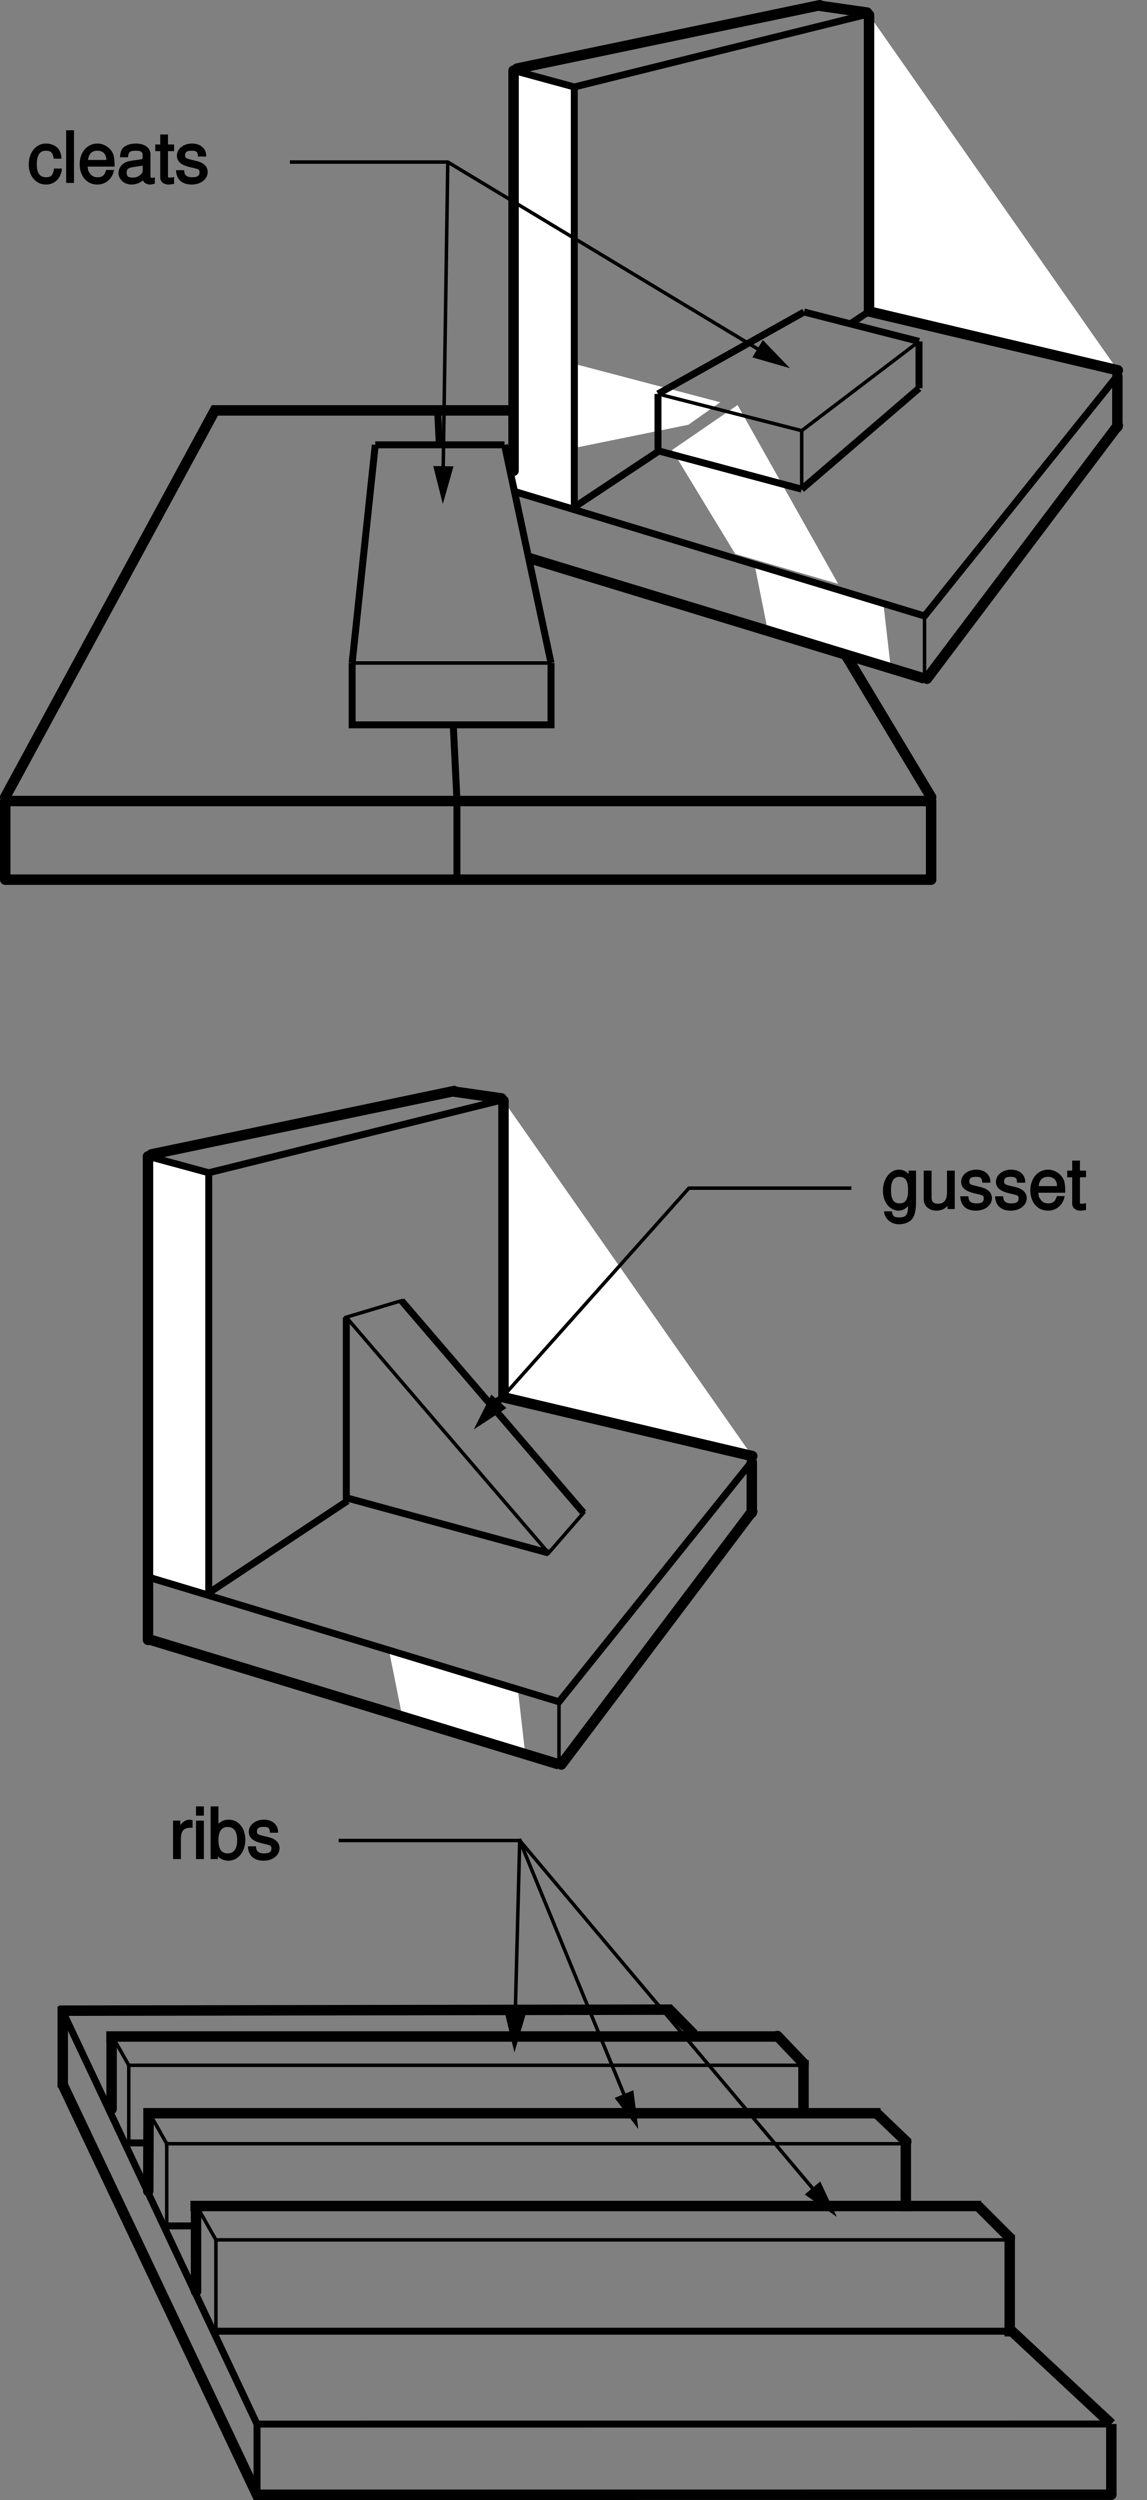 <?xml version="1.0" encoding="UTF-8"?>
<svg xmlns="http://www.w3.org/2000/svg" xmlns:xlink="http://www.w3.org/1999/xlink" width="164.72pt" height="358.96pt" viewBox="0 0 164.72 358.96" version="1.1">
<rect x="0" y="0" width="164.72" height="358.96" fill="#808080" stroke="none"/>
<defs>
<g>
<symbol overflow="visible" id="glyph0-0">
<path style="stroke:none;" d=""/>
</symbol>
<symbol overflow="visible" id="glyph0-1">
<path style="stroke:none;" d="M 4.844 -3.609 C 4.812 -4.125 4.656 -4.547 4.453 -4.844 C 4.094 -5.328 3.375 -5.656 2.641 -5.656 C 1.219 -5.656 0.156 -4.406 0.156 -2.656 C 0.156 -0.969 1.203 0.234 2.625 0.234 C 3.875 0.234 4.812 -0.656 4.922 -2.062 L 3.797 -2.062 C 3.641 -1.094 3.359 -0.812 2.656 -0.812 C 1.734 -0.812 1.312 -1.422 1.312 -2.656 C 1.312 -3.969 1.719 -4.625 2.625 -4.625 C 3.328 -4.625 3.625 -4.344 3.734 -3.484 L 4.859 -3.484 Z M 4.844 -3.609 "/>
</symbol>
<symbol overflow="visible" id="glyph0-2">
<path style="stroke:none;" d="M 1.516 -7.562 L 0.531 -7.562 L 0.531 0 L 1.656 0 L 1.656 -7.562 Z M 1.516 -7.562 "/>
</symbol>
<symbol overflow="visible" id="glyph0-3">
<path style="stroke:none;" d="M 5.266 -2.469 C 5.266 -3.266 5.203 -3.75 5.062 -4.141 C 4.719 -5 3.781 -5.656 2.797 -5.656 C 1.344 -5.656 0.25 -4.406 0.25 -2.688 C 0.25 -0.953 1.297 0.234 2.781 0.234 C 3.984 0.234 4.953 -0.578 5.188 -1.859 L 4.062 -1.859 C 3.797 -1.031 3.484 -0.812 2.812 -0.812 C 2.281 -0.812 1.938 -1.016 1.656 -1.453 C 1.453 -1.75 1.422 -1.953 1.406 -2.344 L 5.266 -2.344 Z M 1.438 -3.156 C 1.5 -4.125 1.953 -4.625 2.797 -4.625 C 3.641 -4.625 4.078 -4.094 4.078 -3.297 L 1.438 -3.297 Z M 1.438 -3.156 "/>
</symbol>
<symbol overflow="visible" id="glyph0-4">
<path style="stroke:none;" d="M 5.344 -0.766 C 5.266 -0.734 5.219 -0.734 5.172 -0.734 C 4.875 -0.734 4.859 -0.75 4.859 -1.016 L 4.859 -4.094 C 4.859 -5.016 4.047 -5.656 2.75 -5.656 C 1.984 -5.656 1.266 -5.406 0.906 -5.016 C 0.656 -4.734 0.516 -4.344 0.484 -3.688 L 1.625 -3.688 C 1.703 -4.453 1.938 -4.625 2.719 -4.625 C 3.484 -4.625 3.734 -4.469 3.734 -3.969 L 3.734 -3.75 C 3.734 -3.391 3.703 -3.406 3.016 -3.312 C 1.844 -3.156 1.656 -3.125 1.344 -2.984 C 0.734 -2.734 0.266 -2.125 0.266 -1.453 C 0.266 -0.5 1.078 0.234 2.141 0.234 C 2.797 0.234 3.438 -0.047 3.797 -0.375 C 3.828 -0.125 4.234 0.234 4.781 0.234 C 4.953 0.234 5.062 0.203 5.484 0.109 L 5.484 -0.797 Z M 3.734 -1.781 C 3.734 -1.5 3.703 -1.438 3.453 -1.203 C 3.109 -0.891 2.812 -0.766 2.312 -0.766 C 1.672 -0.766 1.438 -0.938 1.438 -1.469 C 1.438 -2.016 1.656 -2.172 2.547 -2.297 C 3.438 -2.422 3.609 -2.453 3.734 -2.516 Z M 3.734 -1.781 "/>
</symbol>
<symbol overflow="visible" id="glyph0-5">
<path style="stroke:none;" d="M 2.547 -5.516 L 1.812 -5.516 L 1.812 -6.953 L 0.703 -6.953 L 0.703 -5.516 L -0.016 -5.516 L -0.016 -4.562 L 0.703 -4.562 L 0.703 -0.734 C 0.703 -0.188 1.203 0.234 1.859 0.234 C 2.078 0.234 2.266 0.203 2.688 0.141 L 2.688 -0.844 C 2.422 -0.781 2.312 -0.766 2.141 -0.766 C 1.781 -0.766 1.812 -0.734 1.812 -1.094 L 1.812 -4.562 L 2.688 -4.562 L 2.688 -5.516 Z M 2.547 -5.516 "/>
</symbol>
<symbol overflow="visible" id="glyph0-6">
<path style="stroke:none;" d="M 4.516 -3.906 C 4.516 -4.938 3.688 -5.656 2.484 -5.656 C 1.266 -5.656 0.312 -4.891 0.312 -3.922 C 0.312 -3.094 0.891 -2.578 2.125 -2.281 L 2.906 -2.094 C 3.484 -1.953 3.562 -1.875 3.562 -1.5 C 3.562 -1 3.234 -0.812 2.5 -0.812 C 2.047 -0.812 1.766 -0.906 1.562 -1.125 C 1.438 -1.266 1.406 -1.312 1.344 -1.828 L 0.188 -1.828 C 0.234 -0.484 1.062 0.234 2.438 0.234 C 3.75 0.234 4.734 -0.547 4.734 -1.562 C 4.734 -2.344 4.156 -2.906 3.109 -3.156 L 2.312 -3.344 C 1.625 -3.516 1.484 -3.594 1.484 -3.953 C 1.484 -4.453 1.766 -4.625 2.453 -4.625 C 3.125 -4.625 3.328 -4.453 3.344 -3.781 L 4.516 -3.781 Z M 4.516 -3.906 "/>
</symbol>
<symbol overflow="visible" id="glyph0-7">
<path style="stroke:none;" d="M 3.891 -5.375 L 3.891 -4.609 L 4.141 -4.703 C 3.719 -5.344 3.156 -5.656 2.5 -5.656 C 1.234 -5.656 0.203 -4.344 0.203 -2.656 C 0.203 -1.781 0.453 -1.047 0.906 -0.516 C 1.297 -0.062 1.906 0.234 2.438 0.234 C 3.062 0.234 3.625 -0.094 4.062 -0.75 L 3.812 -0.844 L 3.812 -0.562 C 3.812 0.828 3.562 1.203 2.531 1.203 C 1.812 1.203 1.594 1.062 1.484 0.328 L 0.359 0.328 C 0.453 1.438 1.375 2.188 2.516 2.188 C 3.281 2.188 4.016 1.891 4.359 1.469 C 4.766 0.984 4.953 0.234 4.953 -0.984 L 4.953 -5.516 L 3.891 -5.516 Z M 2.578 -4.625 C 3.453 -4.625 3.812 -4.016 3.812 -2.688 C 3.812 -1.406 3.453 -0.812 2.578 -0.812 C 1.719 -0.812 1.359 -1.422 1.359 -2.703 C 1.359 -3.984 1.719 -4.625 2.578 -4.625 Z M 2.578 -4.625 "/>
</symbol>
<symbol overflow="visible" id="glyph0-8">
<path style="stroke:none;" d="M 4.953 -0.125 L 4.953 -5.516 L 3.844 -5.516 L 3.844 -2.406 C 3.844 -1.328 3.438 -0.766 2.562 -0.766 C 1.906 -0.766 1.625 -1.031 1.625 -1.656 L 1.625 -5.516 L 0.5 -5.516 L 0.5 -1.328 C 0.5 -0.453 1.297 0.234 2.312 0.234 C 3.094 0.234 3.688 -0.078 4.172 -0.766 L 3.922 -0.859 L 3.922 0 L 4.953 0 Z M 4.953 -0.125 "/>
</symbol>
<symbol overflow="visible" id="glyph0-9">
<path style="stroke:none;" d="M 0.547 -5.375 L 0.547 0 L 1.672 0 L 1.672 -2.844 C 1.688 -4.109 2.062 -4.547 3.344 -4.5 L 3.344 -5.609 C 3.062 -5.656 2.984 -5.656 2.891 -5.656 C 2.344 -5.656 1.828 -5.297 1.344 -4.516 L 1.594 -4.422 L 1.594 -5.516 L 0.547 -5.516 Z M 0.547 -5.375 "/>
</symbol>
<symbol overflow="visible" id="glyph0-10">
<path style="stroke:none;" d="M 1.5 -5.516 L 0.516 -5.516 L 0.516 0 L 1.641 0 L 1.641 -5.516 Z M 1.5 -7.562 L 0.516 -7.562 L 0.516 -6.234 L 1.641 -6.234 L 1.641 -7.562 Z M 1.5 -7.562 "/>
</symbol>
<symbol overflow="visible" id="glyph0-11">
<path style="stroke:none;" d="M 0.391 -7.422 L 0.391 0 L 1.438 0 L 1.438 -0.797 L 1.188 -0.703 C 1.578 -0.094 2.219 0.234 2.953 0.234 C 4.328 0.234 5.375 -1.031 5.375 -2.766 C 5.375 -4.469 4.375 -5.656 2.984 -5.656 C 2.266 -5.656 1.656 -5.344 1.266 -4.766 L 1.516 -4.656 L 1.516 -7.562 L 0.391 -7.562 Z M 2.828 -4.609 C 3.766 -4.609 4.203 -3.938 4.203 -2.688 C 4.203 -1.484 3.734 -0.812 2.828 -0.812 C 1.938 -0.812 1.516 -1.484 1.516 -2.703 C 1.516 -3.938 1.938 -4.609 2.828 -4.609 Z M 2.828 -4.609 "/>
</symbol>
</g>
<clipPath id="clip1">
  <path d="M 124 52 L 164.719 52 L 164.719 106 L 124 106 Z M 124 52 "/>
</clipPath>
<clipPath id="clip2">
  <path d="M 116 0 L 164.719 0 L 164.719 62 L 116 62 Z M 116 0 "/>
</clipPath>
<clipPath id="clip3">
  <path d="M 127 48 L 164.719 48 L 164.719 95 L 127 95 Z M 127 48 "/>
</clipPath>
<clipPath id="clip4">
  <path d="M 3 283 L 164.719 283 L 164.719 354 L 3 354 Z M 3 283 "/>
</clipPath>
<clipPath id="clip5">
  <path d="M 136 326 L 164.719 326 L 164.719 357 L 136 357 Z M 136 326 "/>
</clipPath>
<clipPath id="clip6">
  <path d="M 0 290 L 164.719 290 L 164.719 358.961 L 0 358.961 Z M 0 290 "/>
</clipPath>
<clipPath id="clip7">
  <path d="M 158 347 L 161 347 L 161 358.961 L 158 358.961 Z M 158 347 "/>
</clipPath>
<clipPath id="clip8">
  <path d="M 36 347 L 38 347 L 38 358.961 L 36 358.961 Z M 36 347 "/>
</clipPath>
</defs>
<g id="surface1">
<path style="fill:none;stroke-width:15;stroke-linecap:round;stroke-linejoin:miter;stroke:rgb(0%,0%,0%);stroke-opacity:1;stroke-miterlimit:4;" d="M 1337.188 2445.069 L 1213.867 2650.498 " transform="matrix(0.1,0,0,-0.1,0,358.96)"/>
<path style="fill:none;stroke-width:15;stroke-linecap:round;stroke-linejoin:miter;stroke:rgb(0%,0%,0%);stroke-opacity:1;stroke-miterlimit:4;" d="M 736.094 3000.342 L 308.555 3000.342 L 7.5 2445.069 " transform="matrix(0.1,0,0,-0.1,0,358.96)"/>
<path style=" stroke:none;fill-rule:nonzero;fill:rgb(100%,100%,100%);fill-opacity:1;" d="M 110.152 90.016 L 127.895 95.66 L 126.816 86.254 L 108.27 80.605 L 110.152 90.016 "/>
<path style="fill:none;stroke-width:15;stroke-linecap:butt;stroke-linejoin:miter;stroke:rgb(0%,0%,0%);stroke-opacity:1;stroke-miterlimit:4;" d="M 7.5 2326.553 L 1337.188 2326.553 " transform="matrix(0.1,0,0,-0.1,0,358.96)"/>
<path style="fill:none;stroke-width:15;stroke-linecap:butt;stroke-linejoin:miter;stroke:rgb(0%,0%,0%);stroke-opacity:1;stroke-miterlimit:4;" d="M 7.5 2439.444 L 1337.188 2439.444 " transform="matrix(0.1,0,0,-0.1,0,358.96)"/>
<path style="fill:none;stroke-width:15;stroke-linecap:round;stroke-linejoin:miter;stroke:rgb(0%,0%,0%);stroke-opacity:1;stroke-miterlimit:4;" d="M 1337.188 2439.444 L 1337.188 2326.553 " transform="matrix(0.1,0,0,-0.1,0,358.96)"/>
<path style="fill:none;stroke-width:15;stroke-linecap:round;stroke-linejoin:miter;stroke:rgb(0%,0%,0%);stroke-opacity:1;stroke-miterlimit:4;" d="M 7.5 2439.444 L 7.5 2326.553 " transform="matrix(0.1,0,0,-0.1,0,358.96)"/>
<path style="fill:none;stroke-width:10;stroke-linecap:round;stroke-linejoin:miter;stroke:rgb(0%,0%,0%);stroke-opacity:1;stroke-miterlimit:4;" d="M 656.211 2326.553 L 656.211 2441.475 L 650.898 2548.897 " transform="matrix(0.1,0,0,-0.1,0,358.96)"/>
<path style="fill:none;stroke-width:10;stroke-linecap:round;stroke-linejoin:miter;stroke:rgb(0%,0%,0%);stroke-opacity:1;stroke-miterlimit:4;" d="M 630.625 2956.827 L 628.438 3001.241 " transform="matrix(0.1,0,0,-0.1,0,358.96)"/>
<path style="fill-rule:nonzero;fill:rgb(100%,100%,100%);fill-opacity:1;stroke-width:10;stroke-linecap:butt;stroke-linejoin:miter;stroke:rgb(0%,0%,0%);stroke-opacity:1;stroke-miterlimit:4;" d="M 739.102 2883.78 L 824.727 2858.155 L 824.727 3464.717 L 739.102 3488.037 " transform="matrix(0.1,0,0,-0.1,0,358.96)"/>
<path style="fill-rule:nonzero;fill:rgb(100%,100%,100%);fill-opacity:1;stroke-width:15;stroke-linecap:butt;stroke-linejoin:miter;stroke:rgb(0%,0%,0%);stroke-opacity:1;stroke-miterlimit:4;" d="M 1327.734 2615.225 L 759.922 2788.272 " transform="matrix(0.1,0,0,-0.1,0,358.96)"/>
<path style="fill:none;stroke-width:10;stroke-linecap:butt;stroke-linejoin:miter;stroke:rgb(0%,0%,0%);stroke-opacity:1;stroke-miterlimit:4;" d="M 826.914 2862.803 L 945.508 2941.553 " transform="matrix(0.1,0,0,-0.1,0,358.96)"/>
<path style="fill-rule:nonzero;fill:rgb(100%,100%,100%);fill-opacity:1;stroke-width:10;stroke-linecap:butt;stroke-linejoin:miter;stroke:rgb(0%,0%,0%);stroke-opacity:1;stroke-miterlimit:4;" d="M 1222.227 3125.264 L 1248.008 3142.373 " transform="matrix(0.1,0,0,-0.1,0,358.96)"/>
<path style="fill-rule:nonzero;fill:rgb(100%,100%,100%);fill-opacity:1;stroke-width:10;stroke-linecap:round;stroke-linejoin:miter;stroke:rgb(0%,0%,0%);stroke-opacity:1;stroke-miterlimit:4;" d="M 824.727 3464.717 L 1248.906 3569.991 " transform="matrix(0.1,0,0,-0.1,0,358.96)"/>
<path style="fill-rule:nonzero;fill:rgb(100%,100%,100%);fill-opacity:1;stroke-width:15;stroke-linecap:round;stroke-linejoin:miter;stroke:rgb(0%,0%,0%);stroke-opacity:1;stroke-miterlimit:4;" d="M 742.539 3491.162 L 1177.227 3582.1 " transform="matrix(0.1,0,0,-0.1,0,358.96)"/>
<path style="fill-rule:nonzero;fill:rgb(100%,100%,100%);fill-opacity:1;stroke-width:15;stroke-linecap:round;stroke-linejoin:miter;stroke:rgb(0%,0%,0%);stroke-opacity:1;stroke-miterlimit:4;" d="M 1176.328 3581.436 L 1245.117 3571.553 " transform="matrix(0.1,0,0,-0.1,0,358.96)"/>
<path style=" stroke:none;fill-rule:nonzero;fill:rgb(100%,100%,100%);fill-opacity:1;" d="M 133.113 97.453 L 160.531 61.098 "/>
<g clip-path="url(#clip1)" clip-rule="nonzero">
<path style="fill:none;stroke-width:15;stroke-linecap:round;stroke-linejoin:miter;stroke:rgb(0%,0%,0%);stroke-opacity:1;stroke-miterlimit:4;" d="M 1331.133 2615.069 L 1605.312 2978.623 " transform="matrix(0.1,0,0,-0.1,0,358.96)"/>
</g>
<path style="fill:none;stroke-width:15;stroke-linecap:round;stroke-linejoin:miter;stroke:rgb(0%,0%,0%);stroke-opacity:1;stroke-miterlimit:4;" d="M 1604.648 2976.631 L 1604.648 3049.209 " transform="matrix(0.1,0,0,-0.1,0,358.96)"/>
<path style=" stroke:none;fill-rule:nonzero;fill:rgb(100%,100%,100%);fill-opacity:1;" d="M 160.531 53.168 L 124.801 44.723 L 124.801 2.141 "/>
<g clip-path="url(#clip2)" clip-rule="nonzero">
<path style="fill:none;stroke-width:15;stroke-linecap:round;stroke-linejoin:miter;stroke:rgb(0%,0%,0%);stroke-opacity:1;stroke-miterlimit:4;" d="M 1605.312 3057.92 L 1248.008 3142.373 L 1248.008 3568.194 " transform="matrix(0.1,0,0,-0.1,0,358.96)"/>
</g>
<path style="fill:none;stroke-width:5;stroke-linecap:round;stroke-linejoin:miter;stroke:rgb(0%,0%,0%);stroke-opacity:1;stroke-miterlimit:4;" d="M 1327.734 2617.764 L 1327.734 2705.147 " transform="matrix(0.1,0,0,-0.1,0,358.96)"/>
<path style="fill-rule:nonzero;fill:rgb(100%,100%,100%);fill-opacity:1;stroke-width:10;stroke-linecap:round;stroke-linejoin:miter;stroke:rgb(0%,0%,0%);stroke-opacity:1;stroke-miterlimit:4;" d="M 1327.734 2705.147 L 739.102 2883.78 " transform="matrix(0.1,0,0,-0.1,0,358.96)"/>
<path style=" stroke:none;fill-rule:nonzero;fill:rgb(100%,100%,100%);fill-opacity:1;" d="M 132.773 88.445 L 160.105 54.398 "/>
<g clip-path="url(#clip3)" clip-rule="nonzero">
<path style="fill:none;stroke-width:10;stroke-linecap:round;stroke-linejoin:miter;stroke:rgb(0%,0%,0%);stroke-opacity:1;stroke-miterlimit:4;" d="M 1327.734 2705.147 L 1601.055 3045.616 " transform="matrix(0.1,0,0,-0.1,0,358.96)"/>
</g>
<path style="fill:none;stroke-width:15;stroke-linecap:round;stroke-linejoin:miter;stroke:rgb(0%,0%,0%);stroke-opacity:1;stroke-miterlimit:4;" d="M 737.539 3488.233 L 737.539 2913.623 " transform="matrix(0.1,0,0,-0.1,0,358.96)"/>
<path style=" stroke:none;fill-rule:nonzero;fill:rgb(100%,100%,100%);fill-opacity:1;" d="M 83.004 52.383 L 83.004 64.211 L 98.863 60.984 L 103.434 57.758 L 83.004 52.383 "/>
<path style=" stroke:none;fill-rule:nonzero;fill:rgb(100%,100%,100%);fill-opacity:1;" d="M 96.512 64.613 L 105.918 58.16 L 120.367 83.832 L 105.582 79.531 L 96.512 64.613 "/>
<path style="fill:none;stroke-width:10;stroke-linecap:butt;stroke-linejoin:miter;stroke:rgb(0%,0%,0%);stroke-opacity:1;stroke-miterlimit:4;" d="M 1151.328 2887.217 L 944.922 2942.412 L 944.922 3024.014 " transform="matrix(0.1,0,0,-0.1,0,358.96)"/>
<path style="fill:none;stroke-width:5;stroke-linecap:butt;stroke-linejoin:miter;stroke:rgb(0%,0%,0%);stroke-opacity:1;stroke-miterlimit:4;" d="M 944.922 3024.014 L 1151.328 2971.241 " transform="matrix(0.1,0,0,-0.1,0,358.96)"/>
<path style="fill:none;stroke-width:5;stroke-linecap:butt;stroke-linejoin:miter;stroke:rgb(0%,0%,0%);stroke-opacity:1;stroke-miterlimit:4;" d="M 1151.328 2971.241 L 1151.328 2887.217 " transform="matrix(0.1,0,0,-0.1,0,358.96)"/>
<path style="fill-rule:nonzero;fill:rgb(100%,100%,100%);fill-opacity:1;stroke-width:10;stroke-linecap:butt;stroke-linejoin:miter;stroke:rgb(0%,0%,0%);stroke-opacity:1;stroke-miterlimit:4;" d="M 1154.688 3141.631 L 1319.805 3099.405 " transform="matrix(0.1,0,0,-0.1,0,358.96)"/>
<path style="fill:none;stroke-width:10;stroke-linecap:butt;stroke-linejoin:miter;stroke:rgb(0%,0%,0%);stroke-opacity:1;stroke-miterlimit:4;" d="M 1319.805 3099.405 L 1319.805 3032.178 " transform="matrix(0.1,0,0,-0.1,0,358.96)"/>
<path style="fill:none;stroke-width:10;stroke-linecap:butt;stroke-linejoin:miter;stroke:rgb(0%,0%,0%);stroke-opacity:1;stroke-miterlimit:4;" d="M 1151.328 2887.217 L 1319.805 3032.178 " transform="matrix(0.1,0,0,-0.1,0,358.96)"/>
<path style="fill-rule:nonzero;fill:rgb(100%,100%,100%);fill-opacity:1;stroke-width:5;stroke-linecap:butt;stroke-linejoin:miter;stroke:rgb(0%,0%,0%);stroke-opacity:1;stroke-miterlimit:4;" d="M 1151.328 2971.241 L 1319.805 3099.405 " transform="matrix(0.1,0,0,-0.1,0,358.96)"/>
<path style="fill:none;stroke-width:10;stroke-linecap:butt;stroke-linejoin:miter;stroke:rgb(0%,0%,0%);stroke-opacity:1;stroke-miterlimit:4;" d="M 944.922 3024.014 L 1154.688 3141.631 " transform="matrix(0.1,0,0,-0.1,0,358.96)"/>
<path style=" stroke:none;fill-rule:nonzero;fill:rgb(100%,100%,100%);fill-opacity:1;" d="M 57.656 245.918 L 75.395 251.562 L 74.32 242.156 L 55.773 236.512 L 57.656 245.918 "/>
<path style="fill-rule:nonzero;fill:rgb(100%,100%,100%);fill-opacity:1;stroke-width:10;stroke-linecap:butt;stroke-linejoin:miter;stroke:rgb(0%,0%,0%);stroke-opacity:1;stroke-miterlimit:4;" d="M 214.102 1324.756 L 299.766 1299.131 L 299.766 1905.694 L 214.102 1928.975 " transform="matrix(0.1,0,0,-0.1,0,358.96)"/>
<path style="fill-rule:nonzero;fill:rgb(100%,100%,100%);fill-opacity:1;stroke-width:15;stroke-linecap:butt;stroke-linejoin:miter;stroke:rgb(0%,0%,0%);stroke-opacity:1;stroke-miterlimit:4;" d="M 802.773 1056.202 L 216.523 1234.991 " transform="matrix(0.1,0,0,-0.1,0,358.96)"/>
<path style="fill:none;stroke-width:10;stroke-linecap:butt;stroke-linejoin:miter;stroke:rgb(0%,0%,0%);stroke-opacity:1;stroke-miterlimit:4;" d="M 301.914 1303.819 L 499.141 1434.717 " transform="matrix(0.1,0,0,-0.1,0,358.96)"/>
<path style="fill-rule:nonzero;fill:rgb(100%,100%,100%);fill-opacity:1;stroke-width:10;stroke-linecap:butt;stroke-linejoin:miter;stroke:rgb(0%,0%,0%);stroke-opacity:1;stroke-miterlimit:4;" d="M 704.922 1572.217 L 723.047 1583.35 " transform="matrix(0.1,0,0,-0.1,0,358.96)"/>
<path style="fill-rule:nonzero;fill:rgb(100%,100%,100%);fill-opacity:1;stroke-width:10;stroke-linecap:round;stroke-linejoin:miter;stroke:rgb(0%,0%,0%);stroke-opacity:1;stroke-miterlimit:4;" d="M 299.766 1905.694 L 723.945 2010.967 " transform="matrix(0.1,0,0,-0.1,0,358.96)"/>
<path style="fill-rule:nonzero;fill:rgb(100%,100%,100%);fill-opacity:1;stroke-width:15;stroke-linecap:round;stroke-linejoin:miter;stroke:rgb(0%,0%,0%);stroke-opacity:1;stroke-miterlimit:4;" d="M 217.539 1932.139 L 652.266 2023.077 " transform="matrix(0.1,0,0,-0.1,0,358.96)"/>
<path style="fill-rule:nonzero;fill:rgb(100%,100%,100%);fill-opacity:1;stroke-width:15;stroke-linecap:round;stroke-linejoin:miter;stroke:rgb(0%,0%,0%);stroke-opacity:1;stroke-miterlimit:4;" d="M 651.367 2022.373 L 720.156 2012.53 " transform="matrix(0.1,0,0,-0.1,0,358.96)"/>
<path style="fill-rule:nonzero;fill:rgb(100%,100%,100%);fill-opacity:1;stroke-width:15;stroke-linecap:round;stroke-linejoin:miter;stroke:rgb(0%,0%,0%);stroke-opacity:1;stroke-miterlimit:4;" d="M 806.133 1056.045 L 1080.312 1419.6 " transform="matrix(0.1,0,0,-0.1,0,358.96)"/>
<path style="fill:none;stroke-width:15;stroke-linecap:round;stroke-linejoin:miter;stroke:rgb(0%,0%,0%);stroke-opacity:1;stroke-miterlimit:4;" d="M 1079.648 1417.608 L 1079.648 1490.147 " transform="matrix(0.1,0,0,-0.1,0,358.96)"/>
<path style="fill-rule:nonzero;fill:rgb(100%,100%,100%);fill-opacity:1;stroke-width:15;stroke-linecap:round;stroke-linejoin:miter;stroke:rgb(0%,0%,0%);stroke-opacity:1;stroke-miterlimit:4;" d="M 1080.312 1498.897 L 723.047 1583.35 L 723.047 2009.17 " transform="matrix(0.1,0,0,-0.1,0,358.96)"/>
<path style="fill:none;stroke-width:5;stroke-linecap:round;stroke-linejoin:miter;stroke:rgb(0%,0%,0%);stroke-opacity:1;stroke-miterlimit:4;" d="M 802.773 1058.741 L 802.773 1146.123 " transform="matrix(0.1,0,0,-0.1,0,358.96)"/>
<path style="fill-rule:nonzero;fill:rgb(100%,100%,100%);fill-opacity:1;stroke-width:10;stroke-linecap:round;stroke-linejoin:miter;stroke:rgb(0%,0%,0%);stroke-opacity:1;stroke-miterlimit:4;" d="M 802.773 1146.123 L 214.102 1324.756 " transform="matrix(0.1,0,0,-0.1,0,358.96)"/>
<path style="fill-rule:nonzero;fill:rgb(100%,100%,100%);fill-opacity:1;stroke-width:10;stroke-linecap:round;stroke-linejoin:miter;stroke:rgb(0%,0%,0%);stroke-opacity:1;stroke-miterlimit:4;" d="M 802.773 1146.123 L 1076.055 1486.592 " transform="matrix(0.1,0,0,-0.1,0,358.96)"/>
<path style="fill:none;stroke-width:15;stroke-linecap:round;stroke-linejoin:miter;stroke:rgb(0%,0%,0%);stroke-opacity:1;stroke-miterlimit:4;" d="M 212.539 1929.209 L 212.539 1234.991 " transform="matrix(0.1,0,0,-0.1,0,358.96)"/>
<path style="fill:none;stroke-width:5;stroke-linecap:butt;stroke-linejoin:miter;stroke:rgb(0%,0%,0%);stroke-opacity:1;stroke-miterlimit:4;" d="M 505.703 2637.647 L 791.328 2637.647 " transform="matrix(0.1,0,0,-0.1,0,358.96)"/>
<path style="fill:none;stroke-width:10;stroke-linecap:butt;stroke-linejoin:miter;stroke:rgb(0%,0%,0%);stroke-opacity:1;stroke-miterlimit:4;" d="M 791.328 2637.647 L 791.328 2548.819 L 505.703 2548.819 L 505.703 2637.647 " transform="matrix(0.1,0,0,-0.1,0,358.96)"/>
<path style="fill:none;stroke-width:10;stroke-linecap:butt;stroke-linejoin:miter;stroke:rgb(0%,0%,0%);stroke-opacity:1;stroke-miterlimit:4;" d="M 538.906 2950.889 L 724.531 2950.889 " transform="matrix(0.1,0,0,-0.1,0,358.96)"/>
<path style="fill:none;stroke-width:10;stroke-linecap:butt;stroke-linejoin:miter;stroke:rgb(0%,0%,0%);stroke-opacity:1;stroke-miterlimit:4;" d="M 505.703 2637.647 L 538.906 2950.889 " transform="matrix(0.1,0,0,-0.1,0,358.96)"/>
<path style="fill:none;stroke-width:10;stroke-linecap:butt;stroke-linejoin:miter;stroke:rgb(0%,0%,0%);stroke-opacity:1;stroke-miterlimit:4;" d="M 791.328 2637.647 L 724.531 2950.889 " transform="matrix(0.1,0,0,-0.1,0,358.96)"/>
<path style="fill:none;stroke-width:10;stroke-linecap:butt;stroke-linejoin:miter;stroke:rgb(0%,0%,0%);stroke-opacity:1;stroke-miterlimit:4;" d="M 787.734 1359.795 L 497.344 1439.014 L 497.344 1698.194 " transform="matrix(0.1,0,0,-0.1,0,358.96)"/>
<path style="fill:none;stroke-width:5;stroke-linecap:butt;stroke-linejoin:miter;stroke:rgb(0%,0%,0%);stroke-opacity:1;stroke-miterlimit:4;" d="M 497.344 1698.194 L 787.734 1359.795 " transform="matrix(0.1,0,0,-0.1,0,358.96)"/>
<path style="fill:none;stroke-width:10;stroke-linecap:butt;stroke-linejoin:miter;stroke:rgb(0%,0%,0%);stroke-opacity:1;stroke-miterlimit:4;" d="M 576.523 1722.061 L 837.891 1417.53 " transform="matrix(0.1,0,0,-0.1,0,358.96)"/>
<path style="fill:none;stroke-width:5;stroke-linecap:square;stroke-linejoin:miter;stroke:rgb(0%,0%,0%);stroke-opacity:1;stroke-miterlimit:4;" d="M 787.734 1359.6 L 837.891 1417.334 " transform="matrix(0.1,0,0,-0.1,0,358.96)"/>
<path style="fill:none;stroke-width:5;stroke-linecap:square;stroke-linejoin:miter;stroke:rgb(0%,0%,0%);stroke-opacity:1;stroke-miterlimit:4;" d="M 496.953 1698.194 L 576.328 1721.983 " transform="matrix(0.1,0,0,-0.1,0,358.96)"/>
<g clip-path="url(#clip4)" clip-rule="nonzero">
<path style="fill:none;stroke-width:10;stroke-linecap:butt;stroke-linejoin:miter;stroke:rgb(0%,0%,0%);stroke-opacity:1;stroke-miterlimit:4;" d="M 90.117 701.319 L 369.102 109.014 L 1595.977 109.131 " transform="matrix(0.1,0,0,-0.1,0,358.96)"/>
</g>
<g clip-path="url(#clip5)" clip-rule="nonzero">
<path style="fill:none;stroke-width:15;stroke-linecap:butt;stroke-linejoin:miter;stroke:rgb(0%,0%,0%);stroke-opacity:1;stroke-miterlimit:4;" d="M 1595.977 109.131 L 1452.227 243.233 " transform="matrix(0.1,0,0,-0.1,0,358.96)"/>
</g>
<path style="fill:none;stroke-width:15;stroke-linecap:butt;stroke-linejoin:miter;stroke:rgb(0%,0%,0%);stroke-opacity:1;stroke-miterlimit:4;" d="M 996.445 668.467 L 961.484 704.131 L 84.805 702.608 " transform="matrix(0.1,0,0,-0.1,0,358.96)"/>
<g clip-path="url(#clip6)" clip-rule="nonzero">
<path style="fill:none;stroke-width:15;stroke-linecap:round;stroke-linejoin:miter;stroke:rgb(0%,0%,0%);stroke-opacity:1;stroke-miterlimit:4;" d="M 90.117 596.28 L 369.102 7.491 L 1595.977 7.608 " transform="matrix(0.1,0,0,-0.1,0,358.96)"/>
</g>
<path style="fill:none;stroke-width:15;stroke-linecap:square;stroke-linejoin:miter;stroke:rgb(0%,0%,0%);stroke-opacity:1;stroke-miterlimit:4;" d="M 90.117 599.795 L 90.117 701.319 " transform="matrix(0.1,0,0,-0.1,0,358.96)"/>
<g clip-path="url(#clip7)" clip-rule="nonzero">
<path style="fill:none;stroke-width:15;stroke-linecap:butt;stroke-linejoin:miter;stroke:rgb(0%,0%,0%);stroke-opacity:1;stroke-miterlimit:4;" d="M 1595.977 109.131 L 1595.977 7.608 " transform="matrix(0.1,0,0,-0.1,0,358.96)"/>
</g>
<g clip-path="url(#clip8)" clip-rule="nonzero">
<path style="fill:none;stroke-width:10;stroke-linecap:butt;stroke-linejoin:miter;stroke:rgb(0%,0%,0%);stroke-opacity:1;stroke-miterlimit:4;" d="M 369.102 7.491 L 369.102 113.35 " transform="matrix(0.1,0,0,-0.1,0,358.96)"/>
</g>
<path style="fill:none;stroke-width:5;stroke-linecap:square;stroke-linejoin:miter;stroke:rgb(0%,0%,0%);stroke-opacity:1;stroke-miterlimit:4;" d="M 310.078 242.373 L 310.078 373.506 " transform="matrix(0.1,0,0,-0.1,0,358.96)"/>
<path style="fill:none;stroke-width:5;stroke-linecap:square;stroke-linejoin:miter;stroke:rgb(0%,0%,0%);stroke-opacity:1;stroke-miterlimit:4;" d="M 310.078 373.506 L 1450.039 373.506 " transform="matrix(0.1,0,0,-0.1,0,358.96)"/>
<path style="fill:none;stroke-width:15;stroke-linecap:square;stroke-linejoin:miter;stroke:rgb(0%,0%,0%);stroke-opacity:1;stroke-miterlimit:4;" d="M 1450.039 373.506 L 1450.039 242.373 " transform="matrix(0.1,0,0,-0.1,0,358.96)"/>
<path style="fill:none;stroke-width:10;stroke-linecap:square;stroke-linejoin:miter;stroke:rgb(0%,0%,0%);stroke-opacity:1;stroke-miterlimit:4;" d="M 1450.039 242.373 L 310.078 242.373 " transform="matrix(0.1,0,0,-0.1,0,358.96)"/>
<path style="fill:none;stroke-width:15;stroke-linecap:round;stroke-linejoin:miter;stroke:rgb(0%,0%,0%);stroke-opacity:1;stroke-miterlimit:4;" d="M 1450.156 376.553 L 1404.922 421.788 " transform="matrix(0.1,0,0,-0.1,0,358.96)"/>
<path style="fill:none;stroke-width:5;stroke-linecap:square;stroke-linejoin:miter;stroke:rgb(0%,0%,0%);stroke-opacity:1;stroke-miterlimit:4;" d="M 310.078 373.506 L 282.578 422.139 " transform="matrix(0.1,0,0,-0.1,0,358.96)"/>
<path style="fill:none;stroke-width:15;stroke-linecap:round;stroke-linejoin:miter;stroke:rgb(0%,0%,0%);stroke-opacity:1;stroke-miterlimit:4;" d="M 281.523 420.03 L 281.523 299.483 " transform="matrix(0.1,0,0,-0.1,0,358.96)"/>
<path style="fill:none;stroke-width:15;stroke-linecap:square;stroke-linejoin:miter;stroke:rgb(0%,0%,0%);stroke-opacity:1;stroke-miterlimit:4;" d="M 280.977 422.139 L 1401.406 422.139 " transform="matrix(0.1,0,0,-0.1,0,358.96)"/>
<path style="fill:none;stroke-width:5;stroke-linecap:square;stroke-linejoin:miter;stroke:rgb(0%,0%,0%);stroke-opacity:1;stroke-miterlimit:4;" d="M 239.453 393.545 L 239.453 511.553 " transform="matrix(0.1,0,0,-0.1,0,358.96)"/>
<path style="fill:none;stroke-width:5;stroke-linecap:square;stroke-linejoin:miter;stroke:rgb(0%,0%,0%);stroke-opacity:1;stroke-miterlimit:4;" d="M 239.453 511.553 L 1300.82 511.553 " transform="matrix(0.1,0,0,-0.1,0,358.96)"/>
<path style="fill:none;stroke-width:15;stroke-linecap:square;stroke-linejoin:miter;stroke:rgb(0%,0%,0%);stroke-opacity:1;stroke-miterlimit:4;" d="M 1300.82 511.553 L 1300.82 422.139 " transform="matrix(0.1,0,0,-0.1,0,358.96)"/>
<path style="fill:none;stroke-width:10;stroke-linecap:square;stroke-linejoin:miter;stroke:rgb(0%,0%,0%);stroke-opacity:1;stroke-miterlimit:4;" d="M 282.227 393.584 L 239.453 393.545 " transform="matrix(0.1,0,0,-0.1,0,358.96)"/>
<path style="fill:none;stroke-width:15;stroke-linecap:round;stroke-linejoin:miter;stroke:rgb(0%,0%,0%);stroke-opacity:1;stroke-miterlimit:4;" d="M 1301.523 514.639 L 1259.805 554.561 " transform="matrix(0.1,0,0,-0.1,0,358.96)"/>
<path style="fill:none;stroke-width:5;stroke-linecap:square;stroke-linejoin:miter;stroke:rgb(0%,0%,0%);stroke-opacity:1;stroke-miterlimit:4;" d="M 239.453 511.553 L 214.688 555.342 " transform="matrix(0.1,0,0,-0.1,0,358.96)"/>
<path style="fill:none;stroke-width:15;stroke-linecap:round;stroke-linejoin:miter;stroke:rgb(0%,0%,0%);stroke-opacity:1;stroke-miterlimit:4;" d="M 213.32 547.217 L 212.891 443.545 " transform="matrix(0.1,0,0,-0.1,0,358.96)"/>
<path style="fill:none;stroke-width:15;stroke-linecap:square;stroke-linejoin:miter;stroke:rgb(0%,0%,0%);stroke-opacity:1;stroke-miterlimit:4;" d="M 213.281 555.342 L 1257.031 555.342 " transform="matrix(0.1,0,0,-0.1,0,358.96)"/>
<path style="fill:none;stroke-width:5;stroke-linecap:square;stroke-linejoin:miter;stroke:rgb(0%,0%,0%);stroke-opacity:1;stroke-miterlimit:4;" d="M 184.922 512.725 L 184.922 624.209 " transform="matrix(0.1,0,0,-0.1,0,358.96)"/>
<path style="fill:none;stroke-width:5;stroke-linecap:square;stroke-linejoin:miter;stroke:rgb(0%,0%,0%);stroke-opacity:1;stroke-miterlimit:4;" d="M 184.922 624.209 L 1153.906 624.209 " transform="matrix(0.1,0,0,-0.1,0,358.96)"/>
<path style="fill:none;stroke-width:15;stroke-linecap:square;stroke-linejoin:miter;stroke:rgb(0%,0%,0%);stroke-opacity:1;stroke-miterlimit:4;" d="M 1153.906 624.209 L 1153.906 568.78 " transform="matrix(0.1,0,0,-0.1,0,358.96)"/>
<path style="fill:none;stroke-width:10;stroke-linecap:square;stroke-linejoin:miter;stroke:rgb(0%,0%,0%);stroke-opacity:1;stroke-miterlimit:4;" d="M 202.891 512.725 L 184.922 512.725 " transform="matrix(0.1,0,0,-0.1,0,358.96)"/>
<path style="fill:none;stroke-width:15;stroke-linecap:round;stroke-linejoin:miter;stroke:rgb(0%,0%,0%);stroke-opacity:1;stroke-miterlimit:4;" d="M 1154.062 626.827 L 1116.484 666.202 " transform="matrix(0.1,0,0,-0.1,0,358.96)"/>
<path style="fill:none;stroke-width:5;stroke-linecap:square;stroke-linejoin:miter;stroke:rgb(0%,0%,0%);stroke-opacity:1;stroke-miterlimit:4;" d="M 184.922 624.209 L 161.562 665.538 " transform="matrix(0.1,0,0,-0.1,0,358.96)"/>
<path style="fill:none;stroke-width:15;stroke-linecap:round;stroke-linejoin:miter;stroke:rgb(0%,0%,0%);stroke-opacity:1;stroke-miterlimit:4;" d="M 160.273 663.741 L 160.273 561.28 " transform="matrix(0.1,0,0,-0.1,0,358.96)"/>
<path style="fill:none;stroke-width:15;stroke-linecap:square;stroke-linejoin:miter;stroke:rgb(0%,0%,0%);stroke-opacity:1;stroke-miterlimit:4;" d="M 160.195 665.538 L 1112.578 665.538 " transform="matrix(0.1,0,0,-0.1,0,358.96)"/>
<path style="fill:none;stroke-width:5;stroke-linecap:butt;stroke-linejoin:miter;stroke:rgb(0%,0%,0%);stroke-opacity:1;stroke-miterlimit:4;" d="M 1096.367 3083.623 L 643.047 3356.944 L 416.367 3356.944 " transform="matrix(0.1,0,0,-0.1,0,358.96)"/>
<path style=" stroke:none;fill-rule:nonzero;fill:rgb(0%,0%,0%);fill-opacity:1;" d="M 108.051 51.312 L 113.441 52.867 L 109.551 48.824 Z M 108.051 51.312 "/>
<path style="fill:none;stroke-width:5;stroke-linecap:butt;stroke-linejoin:miter;stroke:rgb(0%,0%,0%);stroke-opacity:1;stroke-miterlimit:4;" d="M 636.367 2910.303 L 643.047 3356.944 " transform="matrix(0.1,0,0,-0.1,0,358.96)"/>
<path style=" stroke:none;fill-rule:nonzero;fill:rgb(0%,0%,0%);fill-opacity:1;" d="M 62.219 66.914 L 63.594 72.359 L 65.125 66.961 Z M 62.219 66.914 "/>
<path style="fill:none;stroke-width:5;stroke-linecap:butt;stroke-linejoin:miter;stroke:rgb(0%,0%,0%);stroke-opacity:1;stroke-miterlimit:4;" d="M 709.688 1570.303 L 989.297 1883.623 L 1222.617 1883.623 " transform="matrix(0.1,0,0,-0.1,0,358.96)"/>
<path style=" stroke:none;fill-rule:nonzero;fill:rgb(0%,0%,0%);fill-opacity:1;" d="M 70.559 200.238 L 68.035 205.246 L 72.727 202.172 Z M 70.559 200.238 "/>
<path style="fill:none;stroke-width:5;stroke-linecap:butt;stroke-linejoin:miter;stroke:rgb(0%,0%,0%);stroke-opacity:1;stroke-miterlimit:4;" d="M 1173.047 440.303 L 746.367 946.944 L 486.367 946.944 " transform="matrix(0.1,0,0,-0.1,0,358.96)"/>
<path style=" stroke:none;fill-rule:nonzero;fill:rgb(0%,0%,0%);fill-opacity:1;" d="M 115.57 315.094 L 120.176 318.305 L 117.793 313.223 Z M 115.57 315.094 "/>
<path style="fill:none;stroke-width:5;stroke-linecap:square;stroke-linejoin:miter;stroke:rgb(0%,0%,0%);stroke-opacity:1;stroke-miterlimit:4;" d="M 899.688 573.623 L 746.367 946.944 " transform="matrix(0.1,0,0,-0.1,0,358.96)"/>
<path style=" stroke:none;fill-rule:nonzero;fill:rgb(0%,0%,0%);fill-opacity:1;" d="M 88.266 301.227 L 91.668 305.688 L 90.953 300.121 Z M 88.266 301.227 "/>
<path style="fill:none;stroke-width:5;stroke-linecap:square;stroke-linejoin:miter;stroke:rgb(0%,0%,0%);stroke-opacity:1;stroke-miterlimit:4;" d="M 739.688 686.944 L 746.367 946.944 " transform="matrix(0.1,0,0,-0.1,0,358.96)"/>
<path style=" stroke:none;fill-rule:nonzero;fill:rgb(0%,0%,0%);fill-opacity:1;" d="M 72.562 289.238 L 73.875 294.691 L 75.465 289.312 Z M 72.562 289.238 "/>
<g style="fill:rgb(0%,0%,0%);fill-opacity:1;">
  <use xlink:href="#glyph0-1" x="3.971" y="26.264"/>
  <use xlink:href="#glyph0-2" x="8.971" y="26.264"/>
  <use xlink:href="#glyph0-3" x="11.191" y="26.264"/>
  <use xlink:href="#glyph0-4" x="16.751" y="26.264"/>
  <use xlink:href="#glyph0-5" x="22.311" y="26.264"/>
  <use xlink:href="#glyph0-6" x="25.091" y="26.264"/>
</g>
<g style="fill:rgb(0%,0%,0%);fill-opacity:1;">
  <use xlink:href="#glyph0-7" x="126.596" y="173.598"/>
  <use xlink:href="#glyph0-8" x="132.156" y="173.598"/>
  <use xlink:href="#glyph0-6" x="137.716" y="173.598"/>
  <use xlink:href="#glyph0-6" x="142.716" y="173.598"/>
  <use xlink:href="#glyph0-3" x="147.716" y="173.598"/>
  <use xlink:href="#glyph0-5" x="153.276" y="173.598"/>
</g>
<g style="fill:rgb(0%,0%,0%);fill-opacity:1;">
  <use xlink:href="#glyph0-9" x="24.305" y="266.931"/>
  <use xlink:href="#glyph0-10" x="27.635" y="266.931"/>
  <use xlink:href="#glyph0-11" x="29.855" y="266.931"/>
  <use xlink:href="#glyph0-6" x="35.415" y="266.931"/>
</g>
</g>
</svg>
